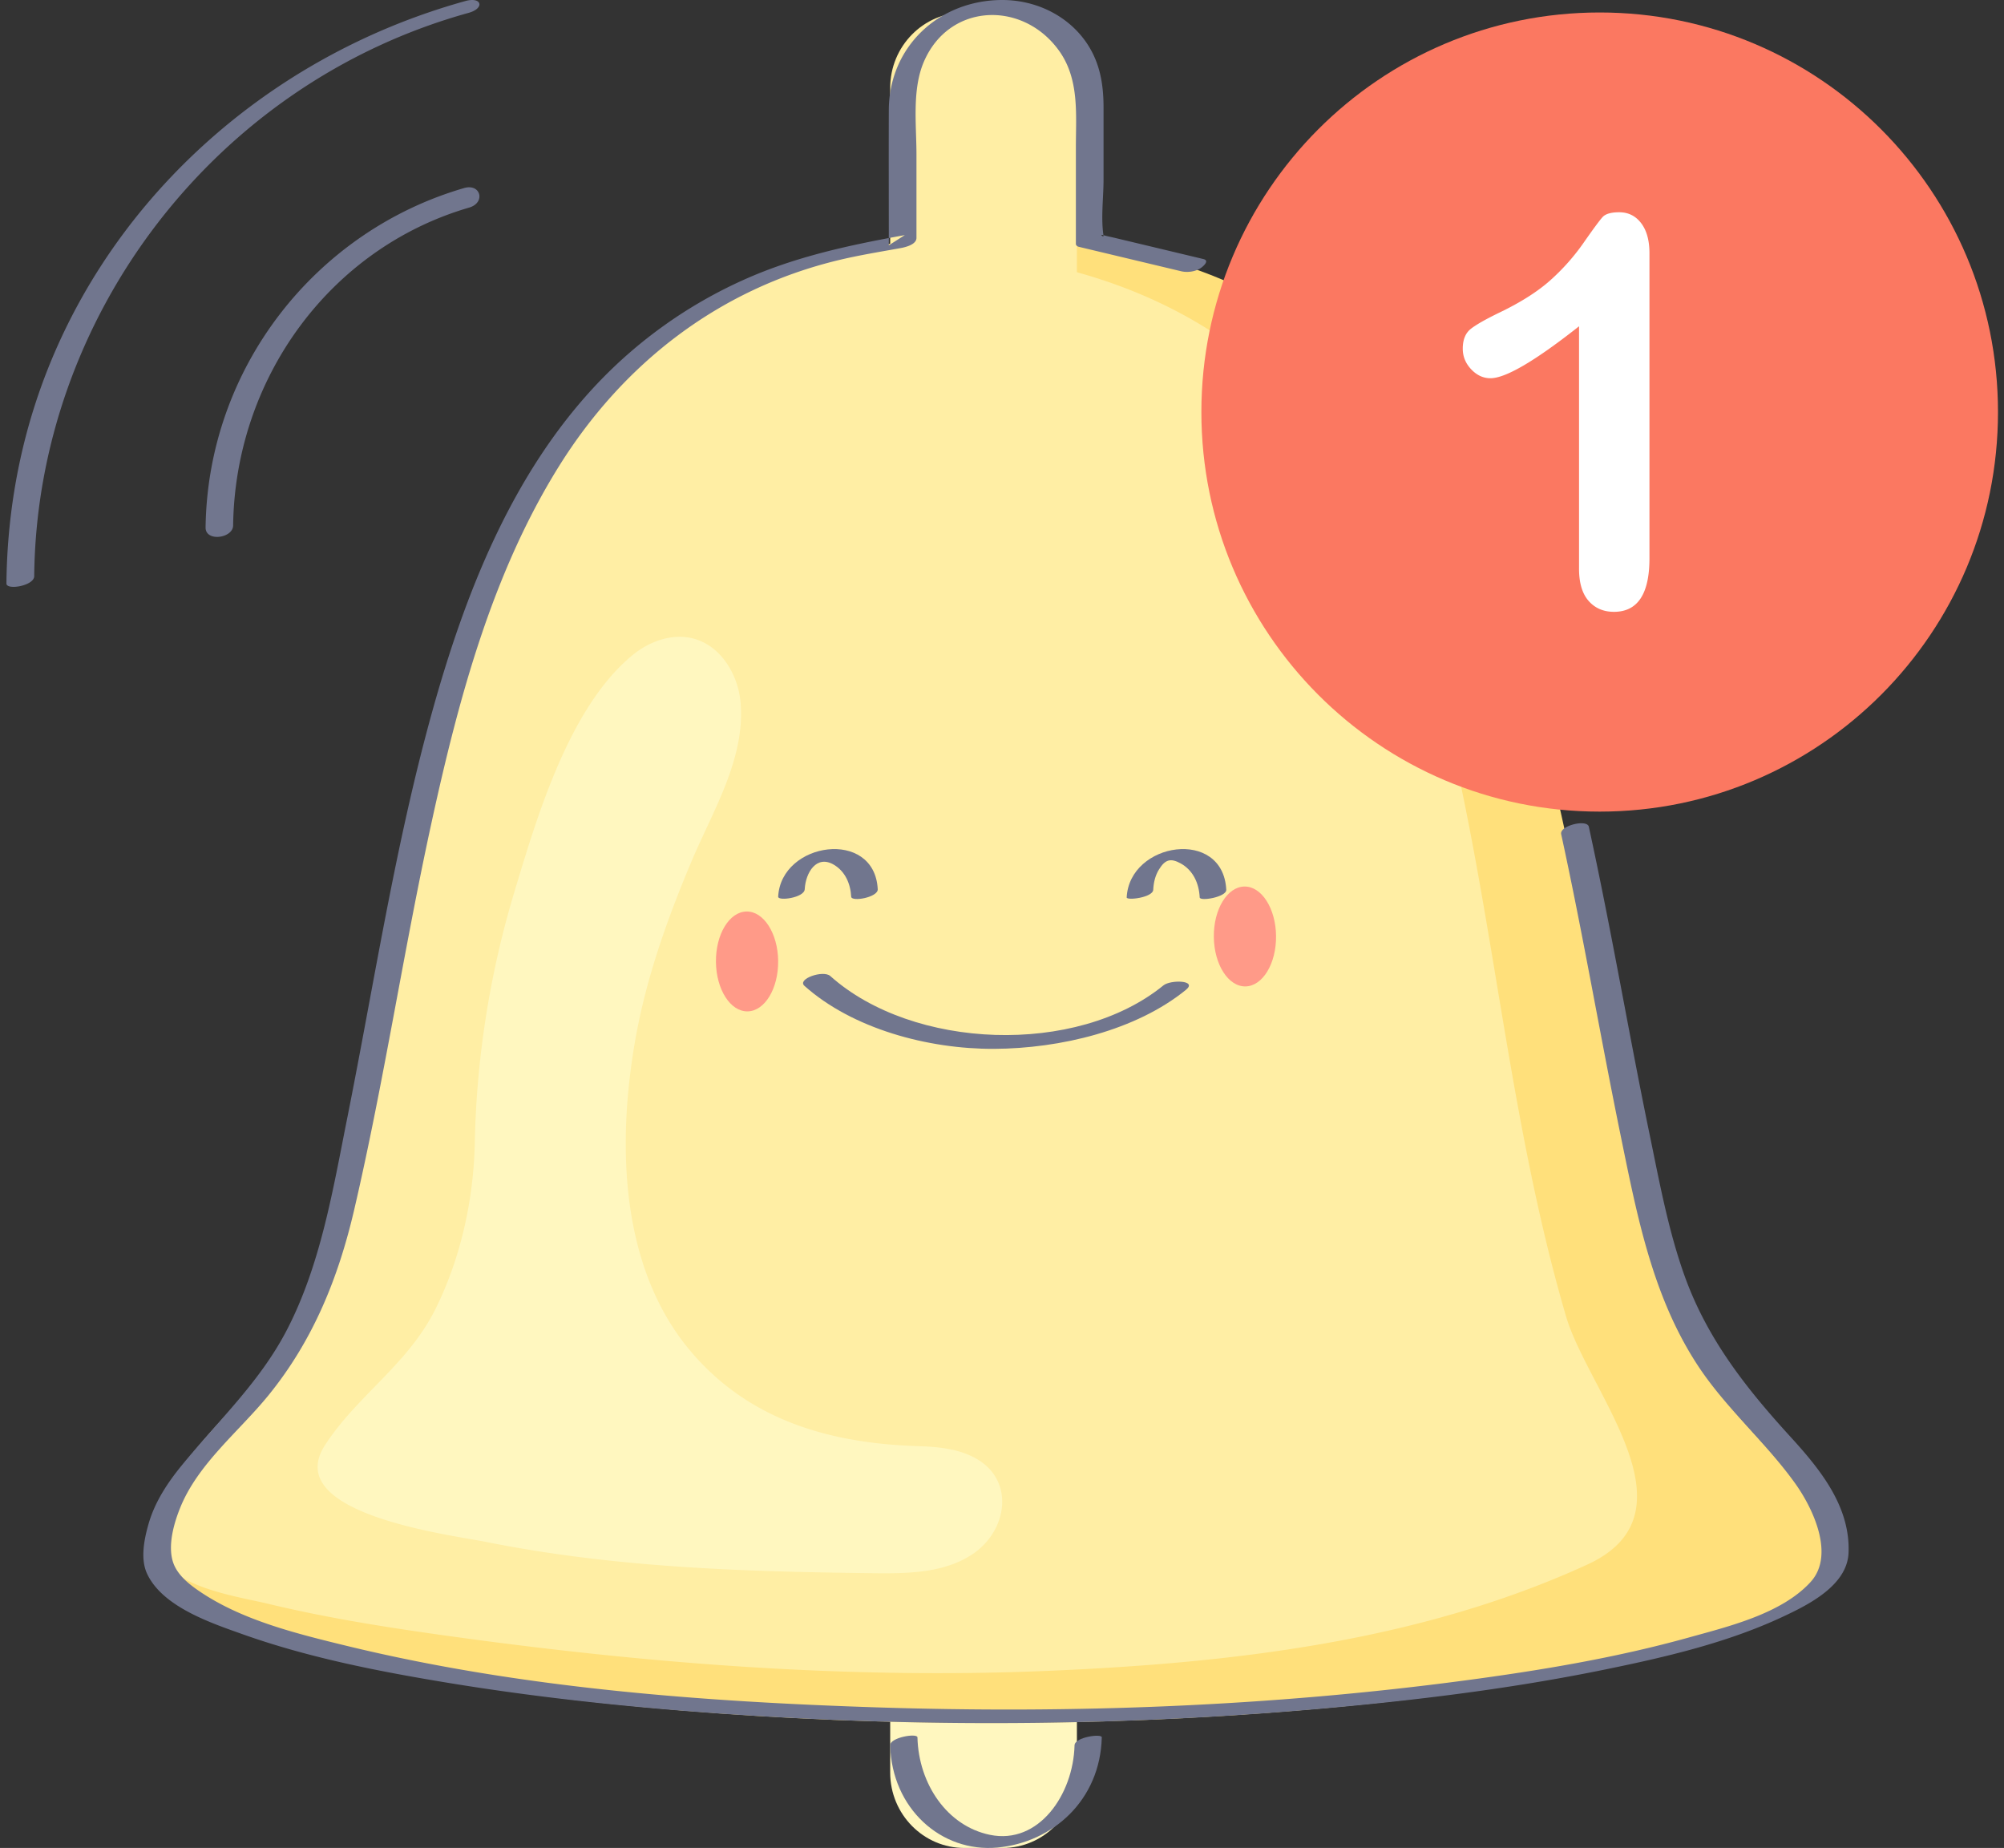 <svg width="141" height="130" viewBox="0 0 141 130" xmlns="http://www.w3.org/2000/svg"><rect x="0" y="0" width="141" height="130" fill="#333333" stroke="none"/><title>shutterstock_1259096683</title><g fill="none" fill-rule="evenodd"><path d="M70.548 130h-2.693c-2.884 0-5.222-2.374-5.222-5.304v-24.528c0-2.929 2.338-5.303 5.222-5.303h2.693c2.884 0 5.222 2.374 5.222 5.303v24.528c0 2.93-2.338 5.304-5.222 5.304" fill="#FFF7BF"/><path d="M75.604 122.78c-.085 3.45-2.513 7.007-5.957 6.295-3.017-.624-5.016-3.588-5.096-6.858-.008-.31-1.931 0-1.918.563.11 4.43 3.58 7.56 7.555 7.19 3.87-.36 7.224-3.32 7.333-7.753.007-.276-1.902-.02-1.917.563" fill="#71768E"/><path d="M115.888 87.126C108.492 56.44 109.064 16.69 69.64 16.69c-39.733 0-38.853 39.75-46.249 70.437-3.35 13.898-12.428 14.903-12.428 22.798 0 6.236 29.052 11.292 58.677 11.292s58.677-5.056 58.677-11.292c0-7.895-9.078-8.9-12.428-22.798" fill="#FFE07B"/><path d="M70.548 36.014h-2.693c-2.884 0-5.222-2.375-5.222-5.304V6.182c0-2.93 2.338-5.304 5.222-5.304h2.693c2.884 0 5.222 2.375 5.222 5.304V30.71c0 2.929-2.338 5.304-5.222 5.304" fill="#FFEEA4"/><path d="M108.874 87.704c-2.572-10.512-3.764-21.193-5.953-31.804-1.667-8.086-3.903-16.358-8.433-23.349-6.969-10.755-18.66-14.983-31.06-14.983-17.027 0-28.478 16.548-31.967 30.348-2.025 8.007-2.93 16.461-4.776 24.484-1.674 7.28-3.066 15.576-6.509 21.953-2.328 4.312-11.344 10.314-8.75 15.278 1.099 2.101 5.441 2.71 7.433 3.19 4.557 1.098 9.216 1.795 13.856 2.425 13.587 1.845 27.32 2.876 41.032 2.294 12.866-.545 26.094-2.05 37.936-7.477 7.958-3.648.06-12.138-1.5-17.469a113.16 113.16 0 0 1-1.309-4.89" fill="#FFEEA4"/><path d="M62.827 101.635c-5.442-.435-10.434-2.14-14.164-6.496-5.068-5.92-5.25-14.684-3.963-21.996.763-4.338 2.25-8.506 3.957-12.556 1.476-3.502 3.791-7.208 3.45-11.161-.171-1.981-1.396-4.005-3.329-4.508-1.465-.38-3.051.18-4.225 1.13-4.491 3.64-6.771 11.408-8.367 16.715a65.803 65.803 0 0 0-2.78 17.614c-.078 3.944-.968 8.097-2.771 11.717-1.946 3.906-5.474 6.042-7.761 9.556-3.151 4.842 8.765 6.31 11.322 6.82 9.036 1.809 18.017 2.09 27.193 2.2 2.436.029 5.045.009 7.06-1.354 2.464-1.667 2.976-5.235.145-6.758-1.207-.65-2.622-.782-3.993-.826a37.44 37.44 0 0 1-1.774-.097" fill="#FFF7BF"/><path d="M109.843 58.682c1.535 7.034 2.736 14.134 4.182 21.185 1.152 5.616 2.227 11.297 5.414 16.165 1.99 3.04 4.77 5.39 6.871 8.326 1.249 1.745 2.811 5.029 1.085 6.927-2.04 2.243-5.798 3.137-8.584 3.913-5.162 1.436-10.478 2.318-15.783 3.023-13.624 1.812-27.448 2.333-41.179 1.893-12.498-.4-25.275-1.37-37.46-4.333-3.45-.84-7.269-1.772-10.263-3.775-.782-.523-1.668-1.203-1.961-2.142-.366-1.174.073-2.711.516-3.805 1.258-3.104 4.144-5.363 6.211-7.907 3.138-3.86 4.914-8.253 6.034-13.071 2.105-9.055 3.476-18.261 5.464-27.34 1.878-8.58 4.237-17.391 8.921-24.913 4.535-7.282 11.267-12.487 19.644-14.517 1.453-.352 2.93-.59 4.4-.856.342-.062 1.127-.246 1.127-.72v-5.872c0-2.075-.32-4.546.513-6.5 1.77-4.157 6.939-4.349 9.497-.825 1.464 2.016 1.206 4.477 1.206 6.823v6.83a.271.271 0 0 0 .187.167l7.213 1.722c.436.105.985.037 1.37-.212.163-.106.674-.532.2-.645l-3.982-.952-2.24-.535c-.27-.064-.547-.117-.814-.194-.32-.092.032.178.012.047-.195-1.25 0-2.684 0-3.947v-5.1c0-1.717-.287-3.303-1.333-4.723C74.956.982 72.747-.01 70.488 0c-4.436.021-7.935 3.296-7.952 7.745-.012 3.17 0 6.342 0 9.512l1.128-.719c-3.902.705-7.728 1.519-11.365 3.159a32.557 32.557 0 0 0-10.273 7.29c-6.024 6.36-9.325 14.817-11.633 23.137-2.597 9.367-4.057 19.001-5.96 28.521-1.006 5.034-1.864 10.312-4.247 14.91-1.915 3.696-4.865 6.416-7.452 9.597-.969 1.191-1.831 2.511-2.267 3.998-.31 1.064-.612 2.492-.122 3.55 1.08 2.332 4.492 3.468 6.694 4.253 4.67 1.664 9.606 2.627 14.485 3.43 6.506 1.07 13.075 1.75 19.65 2.198 14.476.988 29.04.833 43.485-.532 6.147-.582 12.29-1.374 18.341-2.617 4.214-.865 8.522-1.865 12.437-3.698 1.802-.843 4.536-2.198 4.626-4.505.127-3.297-2.044-5.916-4.13-8.202-3.107-3.405-5.822-6.86-7.402-11.26-1.15-3.203-1.772-6.61-2.46-9.935-.746-3.603-1.42-7.22-2.107-10.834-.688-3.62-1.39-7.238-2.175-10.838-.122-.556-2.076-.074-1.946.522m-93.44-21.714c.137-10.314 6.781-19.502 16.608-22.365 1.172-.342.82-1.717-.363-1.372-10.515 3.063-18.035 12.71-18.183 23.873-.013 1.034 1.926.767 1.938-.136M2.407 40.535C2.585 22.372 15.041 5.874 32.97.905c1.149-.318.94-1.155-.227-.832C18.555 4.005 6.969 14.582 2.484 28.405 1.156 32.5.495 36.756.453 41.048c-.005.49 1.948.167 1.954-.513" fill="#71768E"/><path d="M140.577 28.987c0-15.524-12.547-28.109-28.025-28.109-15.477 0-28.024 12.585-28.024 28.109 0 15.523 12.547 28.108 28.024 28.108 15.478 0 28.025-12.585 28.025-28.108" fill="#FB7861"/><path d="M111.1 40.005V22.953c-3.086 2.436-5.163 3.654-6.232 3.654-.51 0-.962-.21-1.357-.628-.395-.418-.592-.902-.592-1.452 0-.637.194-1.106.583-1.406.389-.3 1.075-.687 2.059-1.162 1.47-.711 2.644-1.461 3.525-2.248a15.21 15.21 0 0 0 2.342-2.642c.68-.975 1.123-1.574 1.33-1.8.206-.224.595-.337 1.166-.337.643 0 1.16.257 1.548.769.39.512.583 1.218.583 2.117v21.456c0 2.511-.831 3.767-2.496 3.767-.74 0-1.336-.257-1.785-.769-.45-.512-.674-1.267-.674-2.267" fill="#FFF"/><path d="M56.6 69.352c3.365 3.007 8.677 4.454 13.346 4.432 4.649-.023 9.987-1.294 13.496-4.152.842-.686-1.087-.718-1.582-.314-6.119 4.986-17.644 4.527-23.44-.656-.499-.445-2.361.205-1.82.69" fill="#71768E"/><path d="M54.75 67.6c.022 1.94-.941 3.53-2.15 3.548-1.209.02-2.206-1.538-2.227-3.479-.021-1.94.941-3.528 2.15-3.547 1.21-.02 2.207 1.538 2.228 3.479m35.031-1.757c.021 1.94-.942 3.529-2.151 3.548-1.21.019-2.206-1.539-2.227-3.48-.022-1.94.942-3.528 2.15-3.547 1.21-.019 2.207 1.539 2.228 3.479" fill="#FF9A88"/><path d="M81.141 62.591c.026-.519.14-.999.408-1.432.434-.704.825-.805 1.523-.42.864.477 1.288 1.381 1.338 2.392.015.294 1.894-.025 1.869-.54-.219-4.376-6.811-3.362-7.006.54-.012.23 1.84.017 1.868-.54m-24.521-.036c.06-1.16.824-2.448 2.052-1.723.79.467 1.17 1.33 1.217 2.248.02.382 1.897.047 1.868-.525-.22-4.298-6.807-3.345-7.006.525-.016.323 1.837.08 1.869-.525" fill="#71768E"/></g></svg>